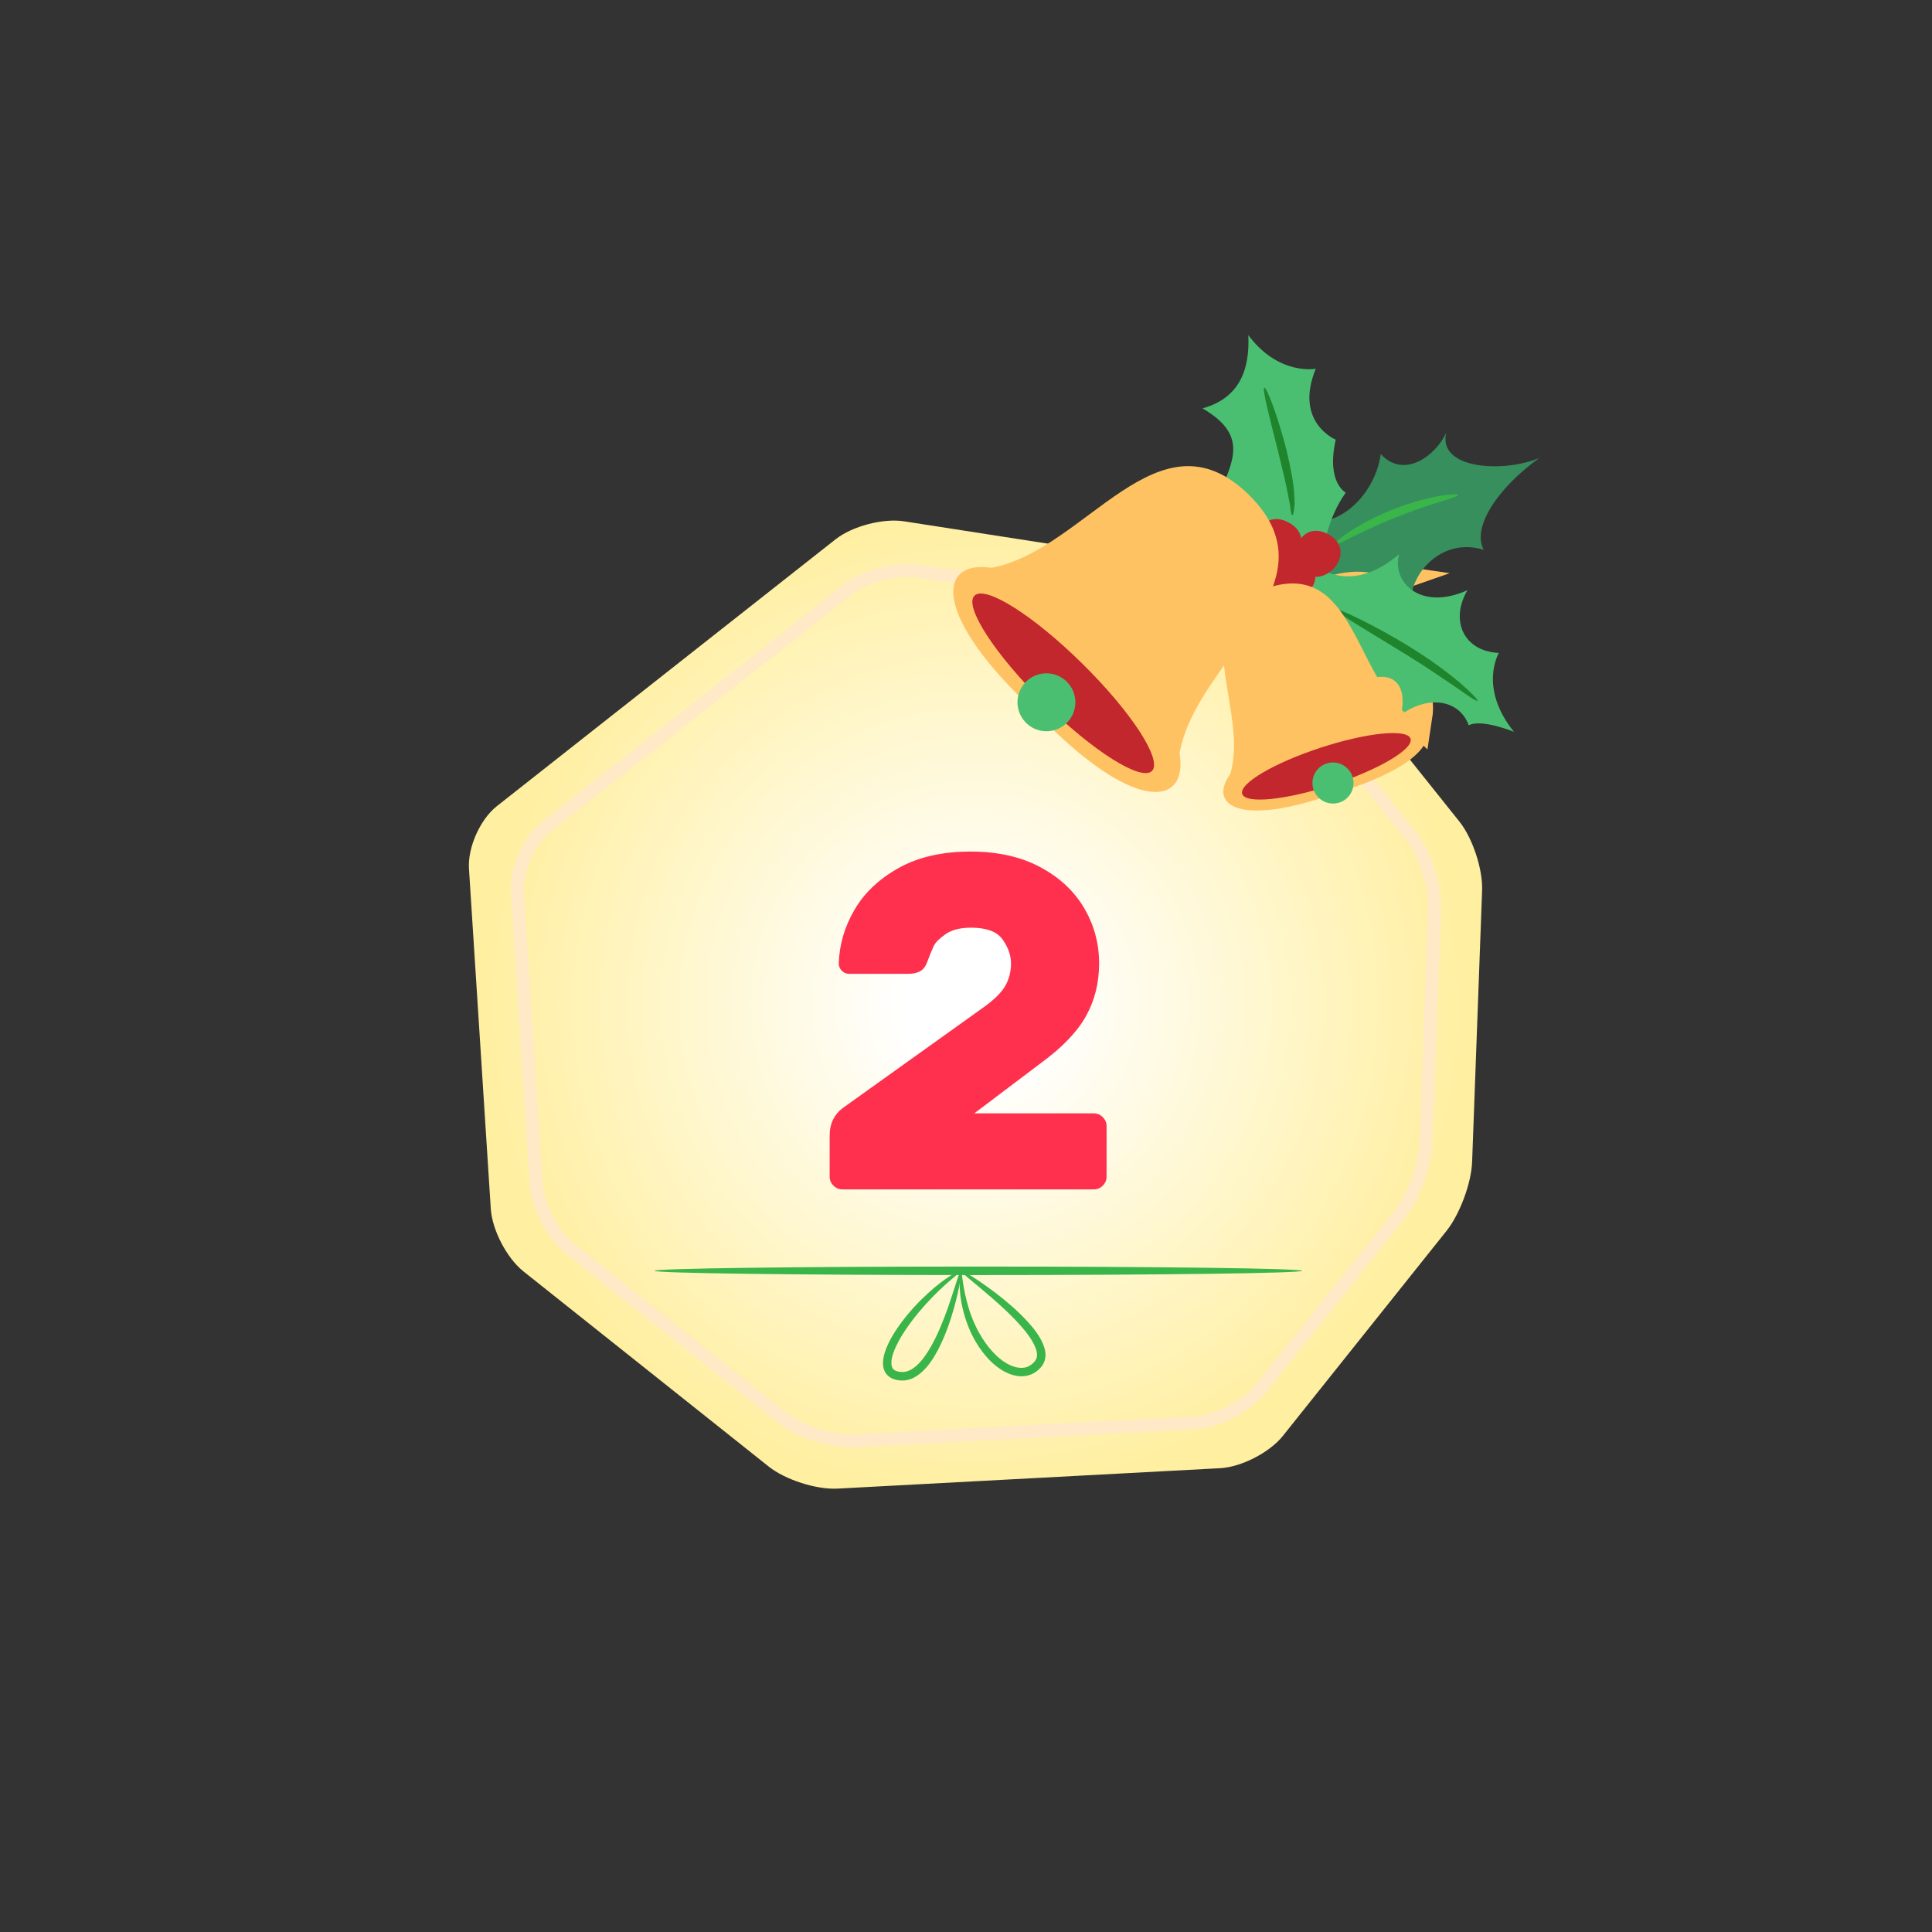 <?xml version="1.0" encoding="utf-8"?>
<!-- Generator: Adobe Illustrator 27.1.1, SVG Export Plug-In . SVG Version: 6.00 Build 0)  -->
<svg version="1.1" xmlns="http://www.w3.org/2000/svg" xmlns:xlink="http://www.w3.org/1999/xlink" x="0px" y="0px"
	 viewBox="0 0 300 300" style="enable-background:new 0 0 300 300;" xml:space="preserve">
<rect x="0" y="0" width="300" height="300" fill="#333333" stroke="none"/>
<style type="text/css">
	.st0{fill:#FFE6BF;}
	.st1{fill:#FFC263;fill-opacity:0.3;stroke:#FFC263;stroke-width:5;stroke-miterlimit:10;}
	.st2{fill:url(#SVGID_1_);}
	.st3{fill:none;stroke:#FFE9C7;stroke-width:2;stroke-miterlimit:10;}
	.st4{fill:#368F5D;}
	.st5{fill:#4BBF71;}
	.st6{fill:#1F852D;}
	.st7{fill:#39B54A;}
	.st8{fill:#C1272D;}
	.st9{fill:#FFC263;}
	.st10{fill:url(#SVGID_00000106113502735443167450000016771936705678716818_);}
	.st11{fill:url(#SVGID_00000076589533545642634980000004910652605270455702_);}
	.st12{fill:url(#SVGID_00000145025164575149022630000008141954605334836112_);}
	.st13{fill:#FF304E;}
</style>
<g id="background">
</g>
<g id="objects">
	<g>
		<path class="st1" d="M206,92.27c0.05-0.08,0.1-0.17,0.14-0.25l-0.08,0.28C206.04,92.28,206.02,92.28,206,92.27z M209.51,90.32
			c1.23-0.3,3.19-0.63,5.28-0.32C212.64,90.76,210.84,90.66,209.51,90.32z M206.46,90.95c0.01-0.1,0.03-0.19,0.04-0.29
			c0.02,0,0.03,0,0.05,0L206.46,90.95z M216.11,106.24c2.56-0.37,4.39,1.25,3.8,5.06C218.42,109.9,217.21,108.13,216.11,106.24z"/>
		<g>
			<radialGradient id="SVGID_1_" cx="151.473" cy="156.002" r="76.936" gradientUnits="userSpaceOnUse">
				<stop  offset="0.142" style="stop-color:#FFFFFF"/>
				<stop  offset="1" style="stop-color:#FFEFA0"/>
			</radialGradient>
			<path class="st2" d="M130.06,231.15c-3.29,0.18-8.1-1.36-10.69-3.42l-38.08-30.3c-2.58-2.05-4.87-6.43-5.08-9.72l-3.39-52.83
				c-0.21-3.29,1.74-7.66,4.33-9.7l52.6-41.44c2.59-2.04,7.38-3.3,10.64-2.79l50,7.77c3.26,0.51,7.61,3.03,9.67,5.61l26.56,33.25
				c2.06,2.58,3.64,7.39,3.52,10.69l-1.55,42.15c-0.12,3.3-1.91,8.11-3.96,10.69l-25.43,31.86c-2.06,2.58-6.44,4.83-9.73,5.01
				L130.06,231.15z"/>
			<path class="st3" d="M88.53,193.89c-2.68-2.13-5.06-6.68-5.28-10.11l-2.91-45.31c-0.22-3.42,1.81-7.96,4.5-10.08l46.73-36.81
				c2.69-2.12,7.67-3.43,11.06-2.9l43.6,6.78c3.39,0.53,7.92,3.15,10.06,5.83l22.81,28.55c2.14,2.68,3.79,7.68,3.66,11.11
				l-1.35,36.58c-0.13,3.43-1.98,8.43-4.12,11.11l-21.6,27.06c-2.14,2.68-6.69,5.02-10.12,5.21l-52.91,2.82
				c-3.43,0.18-8.43-1.41-11.11-3.55L88.53,193.89z"/>
			<g>
				<g>
					<g>
						<path class="st4" d="M202.54,80.62c4.62,1.8,10.85-3.23,11.87-10.1c3.57,3.88,8.48,0.32,10.16-3.33
							c-1.35,5.63,8.73,6.29,14.43,3.94c-6.19,4.46-10.52,10.59-8.62,14.24c-6.46-1.98-11.21,3.61-11.26,7.77
							c-4.46-6.94-13.18-3.52-13.18-3.52L202.54,80.62z"/>
						<path class="st5" d="M203.06,93.65c3.5,2.13,7.47,10.82,5.43,14.66c4.68-4.89,10.62-4.36,9.05,2.67
							c4.38-3.17,9.16-2.23,10.52,1.65c1.98-1.07,7.03,1.01,7.03,1.01c-5.56-6.89-2.35-12.25-2.35-12.25
							c-5.59-0.28-7.58-5.18-4.87-9.75c-7.33,3.33-11.84-1.31-10.61-5.6c-7.32,6.31-12.5,2.03-12.5,2.03L203.06,93.65z"/>
						<path class="st5" d="M205.56,85.26c-2.23-2.17-8.47-0.06-10.64,1.49c1.01-6.11-0.15-11.71-5.57-10.14
							c2.35-5.38,4.23-9.19-2.62-13.2c5.58-1.54,7.37-5.78,7.11-11.37c4.71,6.33,10.47,5.22,10.47,5.22
							c-3.41,8.34,3.1,11.01,3.1,11.01c-1.5,6.71,1.56,8.22,1.56,8.22C206.06,80.55,205.56,85.26,205.56,85.26z"/>
						<g>
							<path class="st6" d="M200.67,80.01c-0.09-0.01-0.18-0.3-0.26-0.8c-0.04-0.25-0.08-0.56-0.12-0.91
								c-0.05-0.35-0.16-0.76-0.24-1.21c-0.3-1.78-0.93-4.23-1.58-6.95c-1.38-5.42-2.51-9.83-2.15-9.95
								c0.33-0.11,2.03,4.15,3.43,9.62c0.66,2.75,1.15,5.27,1.23,7.16c0.02,0.47,0.06,0.89,0.05,1.26c-0.03,0.38-0.07,0.71-0.1,0.97
								C200.85,79.74,200.76,80.02,200.67,80.01z"/>
						</g>
						<g>
							<path class="st7" d="M207.08,84.62c-0.1-0.14,0.79-0.94,2.38-2.01c1.6-1.06,3.94-2.33,6.65-3.44
								c2.73-1.07,5.29-1.78,7.18-2.12c1.89-0.33,3.08-0.36,3.11-0.2c0.03,0.19-1.09,0.55-2.89,1.1c-1.8,0.56-4.25,1.39-6.91,2.44
								c-2.65,1.08-4.99,2.19-6.68,3.02C208.25,84.26,207.19,84.78,207.08,84.62z"/>
						</g>
						<path class="st8" d="M200.34,81.27c4.19,2.52-0.05,8.06-3.67,6.28C193.06,85.77,195.47,78.35,200.34,81.27z"/>
						<path class="st8" d="M202.55,86.74c4.12,2.47-0.05,7.92-3.6,6.17C195.39,91.16,197.76,83.87,202.55,86.74z"/>
						<path class="st8" d="M206.45,83.08c4.12,2.47-0.05,7.91-3.61,6.16C199.29,87.5,201.66,80.21,206.45,83.08z"/>
						<g>
							<path class="st6" d="M229.43,108.81c-0.12,0.14-1.36-0.66-3.28-2.04c-1.97-1.31-4.63-3.18-7.71-5.07
								c-3.08-1.88-5.87-3.59-7.89-4.82c-2.02-1.25-3.23-2.1-3.14-2.26c0.09-0.16,1.46,0.4,3.59,1.45c2.14,1.04,5.05,2.59,8.14,4.52
								c3.11,1.9,5.74,3.92,7.58,5.44C228.51,107.62,229.54,108.67,229.43,108.81z"/>
						</g>
					</g>
				</g>
				<g>
					<path class="st9" d="M218.71,111.12c-8.46-6.4-8.5-24.14-21.8-19.86v0c-0.01,0-0.03,0.01-0.04,0.02c-0.02,0-0.03,0-0.04,0.01h0
						c-13.25,4.43-2.77,18.75-5.8,28.91c-3.53,4.86,1.56,8.3,16.31,2.97C222.38,118.72,224.43,112.94,218.71,111.12z"/>
					<path class="st8" d="M219.03,114.7c0.52,1.59-4.91,4.8-12.12,7.17c-7.22,2.37-13.5,3-14.02,1.41
						c-0.52-1.59,4.91-4.8,12.12-7.16C212.24,113.75,218.51,113.12,219.03,114.7z"/>
					<path class="st5" d="M210.14,121.12c0.26,1.74-0.94,3.37-2.68,3.62c-1.75,0.26-3.37-0.94-3.63-2.69
						c-0.26-1.74,0.94-3.36,2.69-3.62C208.26,118.18,209.88,119.38,210.14,121.12z"/>
				</g>
				<g>
					<path class="st9" d="M183.16,116.99c2.56-14.71,24.76-26.19,10.84-40.08l0,0c-0.01-0.02-0.03-0.03-0.05-0.05
						c-0.02-0.01-0.02-0.03-0.04-0.04l0,0c-14.07-13.75-25.27,8.59-39.94,11.35c-8.37-1.29-9.4,7.29,6.77,22.33
						C175.99,126.49,184.56,125.33,183.16,116.99z"/>
					<path class="st8" d="M178.88,119.71c-1.66,1.67-9.17-3.06-16.78-10.57c-7.61-7.52-12.44-14.97-10.79-16.64
						c1.66-1.68,9.17,3.06,16.78,10.58C175.7,110.58,180.53,118.03,178.88,119.71z"/>
					<path class="st5" d="M165.11,112.71c-2.02,1.44-4.83,0.98-6.27-1.04c-1.45-2.02-0.99-4.83,1.03-6.28
						c2.01-1.44,4.82-0.98,6.27,1.04C167.59,108.45,167.13,111.25,165.11,112.71z"/>
				</g>
			</g>
			<g>
				<path class="st7" d="M202.2,197.33c0,0.09-1.41,0.18-3.95,0.26c-2.54,0.08-6.23,0.15-10.78,0.21
					c-9.1,0.12-21.67,0.19-35.56,0.19c-13.89,0-26.46-0.07-35.56-0.19c-4.55-0.06-8.23-0.13-10.78-0.21
					c-2.54-0.08-3.95-0.17-3.95-0.26c0-0.09,1.41-0.18,3.95-0.26c2.54-0.08,6.23-0.15,10.78-0.21c9.1-0.12,21.67-0.19,35.56-0.19
					c13.89,0,26.46,0.07,35.56,0.19c4.55,0.06,8.23,0.13,10.78,0.21C200.8,197.16,202.2,197.24,202.2,197.33z"/>
			</g>
			<g>
				<path class="st7" d="M149.19,197.33c0.17,0.03-0.09,2.39-1.14,6.09c-0.54,1.84-1.26,4.02-2.46,6.31
					c-0.63,1.13-1.34,2.32-2.46,3.33c-0.56,0.5-1.23,0.96-2.05,1.18l-0.63,0.12l-0.65,0l-0.63-0.09c-0.21-0.07-0.43-0.12-0.64-0.22
					c-0.43-0.19-0.83-0.54-1.09-0.97c-0.22-0.44-0.34-0.91-0.33-1.33c-0.01-0.86,0.21-1.59,0.47-2.28c0.53-1.36,1.25-2.52,1.99-3.57
					c1.49-2.1,3.08-3.76,4.5-5.06C146.91,198.22,149.11,197.19,149.19,197.33c0.11,0.17-1.87,1.46-4.48,4.16
					c-1.3,1.35-2.78,3.04-4.15,5.08c-0.68,1.02-1.33,2.14-1.78,3.34c-0.45,1.17-0.63,2.61,0.31,2.94c0.11,0.06,0.26,0.08,0.38,0.13
					l0.44,0.06h0.42l0.42-0.07c0.55-0.14,1.07-0.48,1.53-0.88c0.93-0.81,1.64-1.9,2.25-2.95c1.2-2.13,2-4.24,2.64-6.01
					C148.41,199.57,149,197.29,149.19,197.33z"/>
			</g>
			<g>
				<path class="st7" d="M149.19,197.33c0.1-0.14,2.21,1.02,5.33,3.38c1.55,1.19,3.36,2.66,5.13,4.6c0.87,0.98,1.77,2.07,2.36,3.5
					c0.28,0.71,0.49,1.6,0.19,2.51c-0.14,0.44-0.43,0.87-0.73,1.16c-0.29,0.31-0.65,0.58-1.04,0.79c-0.79,0.43-1.72,0.51-2.53,0.38
					c-0.82-0.13-1.56-0.45-2.21-0.83c-1.3-0.78-2.3-1.82-3.11-2.87c-1.62-2.13-2.49-4.39-2.98-6.3c-0.5-1.92-0.6-3.53-0.61-4.62
					C148.99,197.93,149.11,197.33,149.19,197.33c0.24-0.01,0.17,2.43,1.31,6.06c0.58,1.79,1.5,3.89,3.04,5.82
					c0.77,0.95,1.69,1.87,2.8,2.51c1.09,0.63,2.43,0.96,3.47,0.39c0.51-0.28,0.99-0.75,1.13-1.19c0.17-0.46,0.08-1.06-0.15-1.64
					c-0.46-1.16-1.26-2.22-2.07-3.16c-1.64-1.89-3.36-3.42-4.81-4.68C151,198.93,149.08,197.49,149.19,197.33z"/>
			</g>
		</g>
	</g>
	<g>
		<path class="st13" d="M151.29,172.88h18.55c0.54,0,1.01,0.2,1.4,0.59c0.39,0.4,0.59,0.86,0.59,1.4v7.83c0,0.54-0.2,1.01-0.59,1.4
			c-0.4,0.4-0.86,0.59-1.4,0.59h-39.02c-0.54,0-1.01-0.2-1.4-0.59c-0.4-0.39-0.59-0.86-0.59-1.4v-6.36c0-1.87,0.71-3.33,2.14-4.36
			l22.1-15.81c1.58-1.18,2.62-2.28,3.14-3.29c0.52-1.01,0.78-2.11,0.78-3.29c0-1.23-0.43-2.46-1.29-3.69
			c-0.86-1.23-2.5-1.85-4.91-1.85c-1.68,0-2.99,0.33-3.95,1c-0.96,0.67-1.58,1.28-1.85,1.85c-0.27,0.57-0.63,1.44-1.07,2.62
			c-0.25,0.64-0.62,1.08-1.11,1.33c-0.49,0.25-1.11,0.37-1.85,0.37h-9.09c-0.44,0-0.83-0.16-1.15-0.48
			c-0.32-0.32-0.48-0.7-0.48-1.15c0.1-2.91,0.91-5.68,2.44-8.31c1.53-2.63,3.82-4.8,6.87-6.5c3.05-1.7,6.77-2.55,11.16-2.55
			c4.19,0,7.78,0.8,10.79,2.4c3,1.6,5.28,3.72,6.84,6.36c1.55,2.64,2.33,5.51,2.33,8.61c0,3.01-0.68,5.73-2.03,8.17
			c-1.36,2.44-3.68,4.87-6.98,7.28L151.29,172.88z"/>
	</g>
</g>
<g id="designed_by_freepik">
</g>
</svg>
